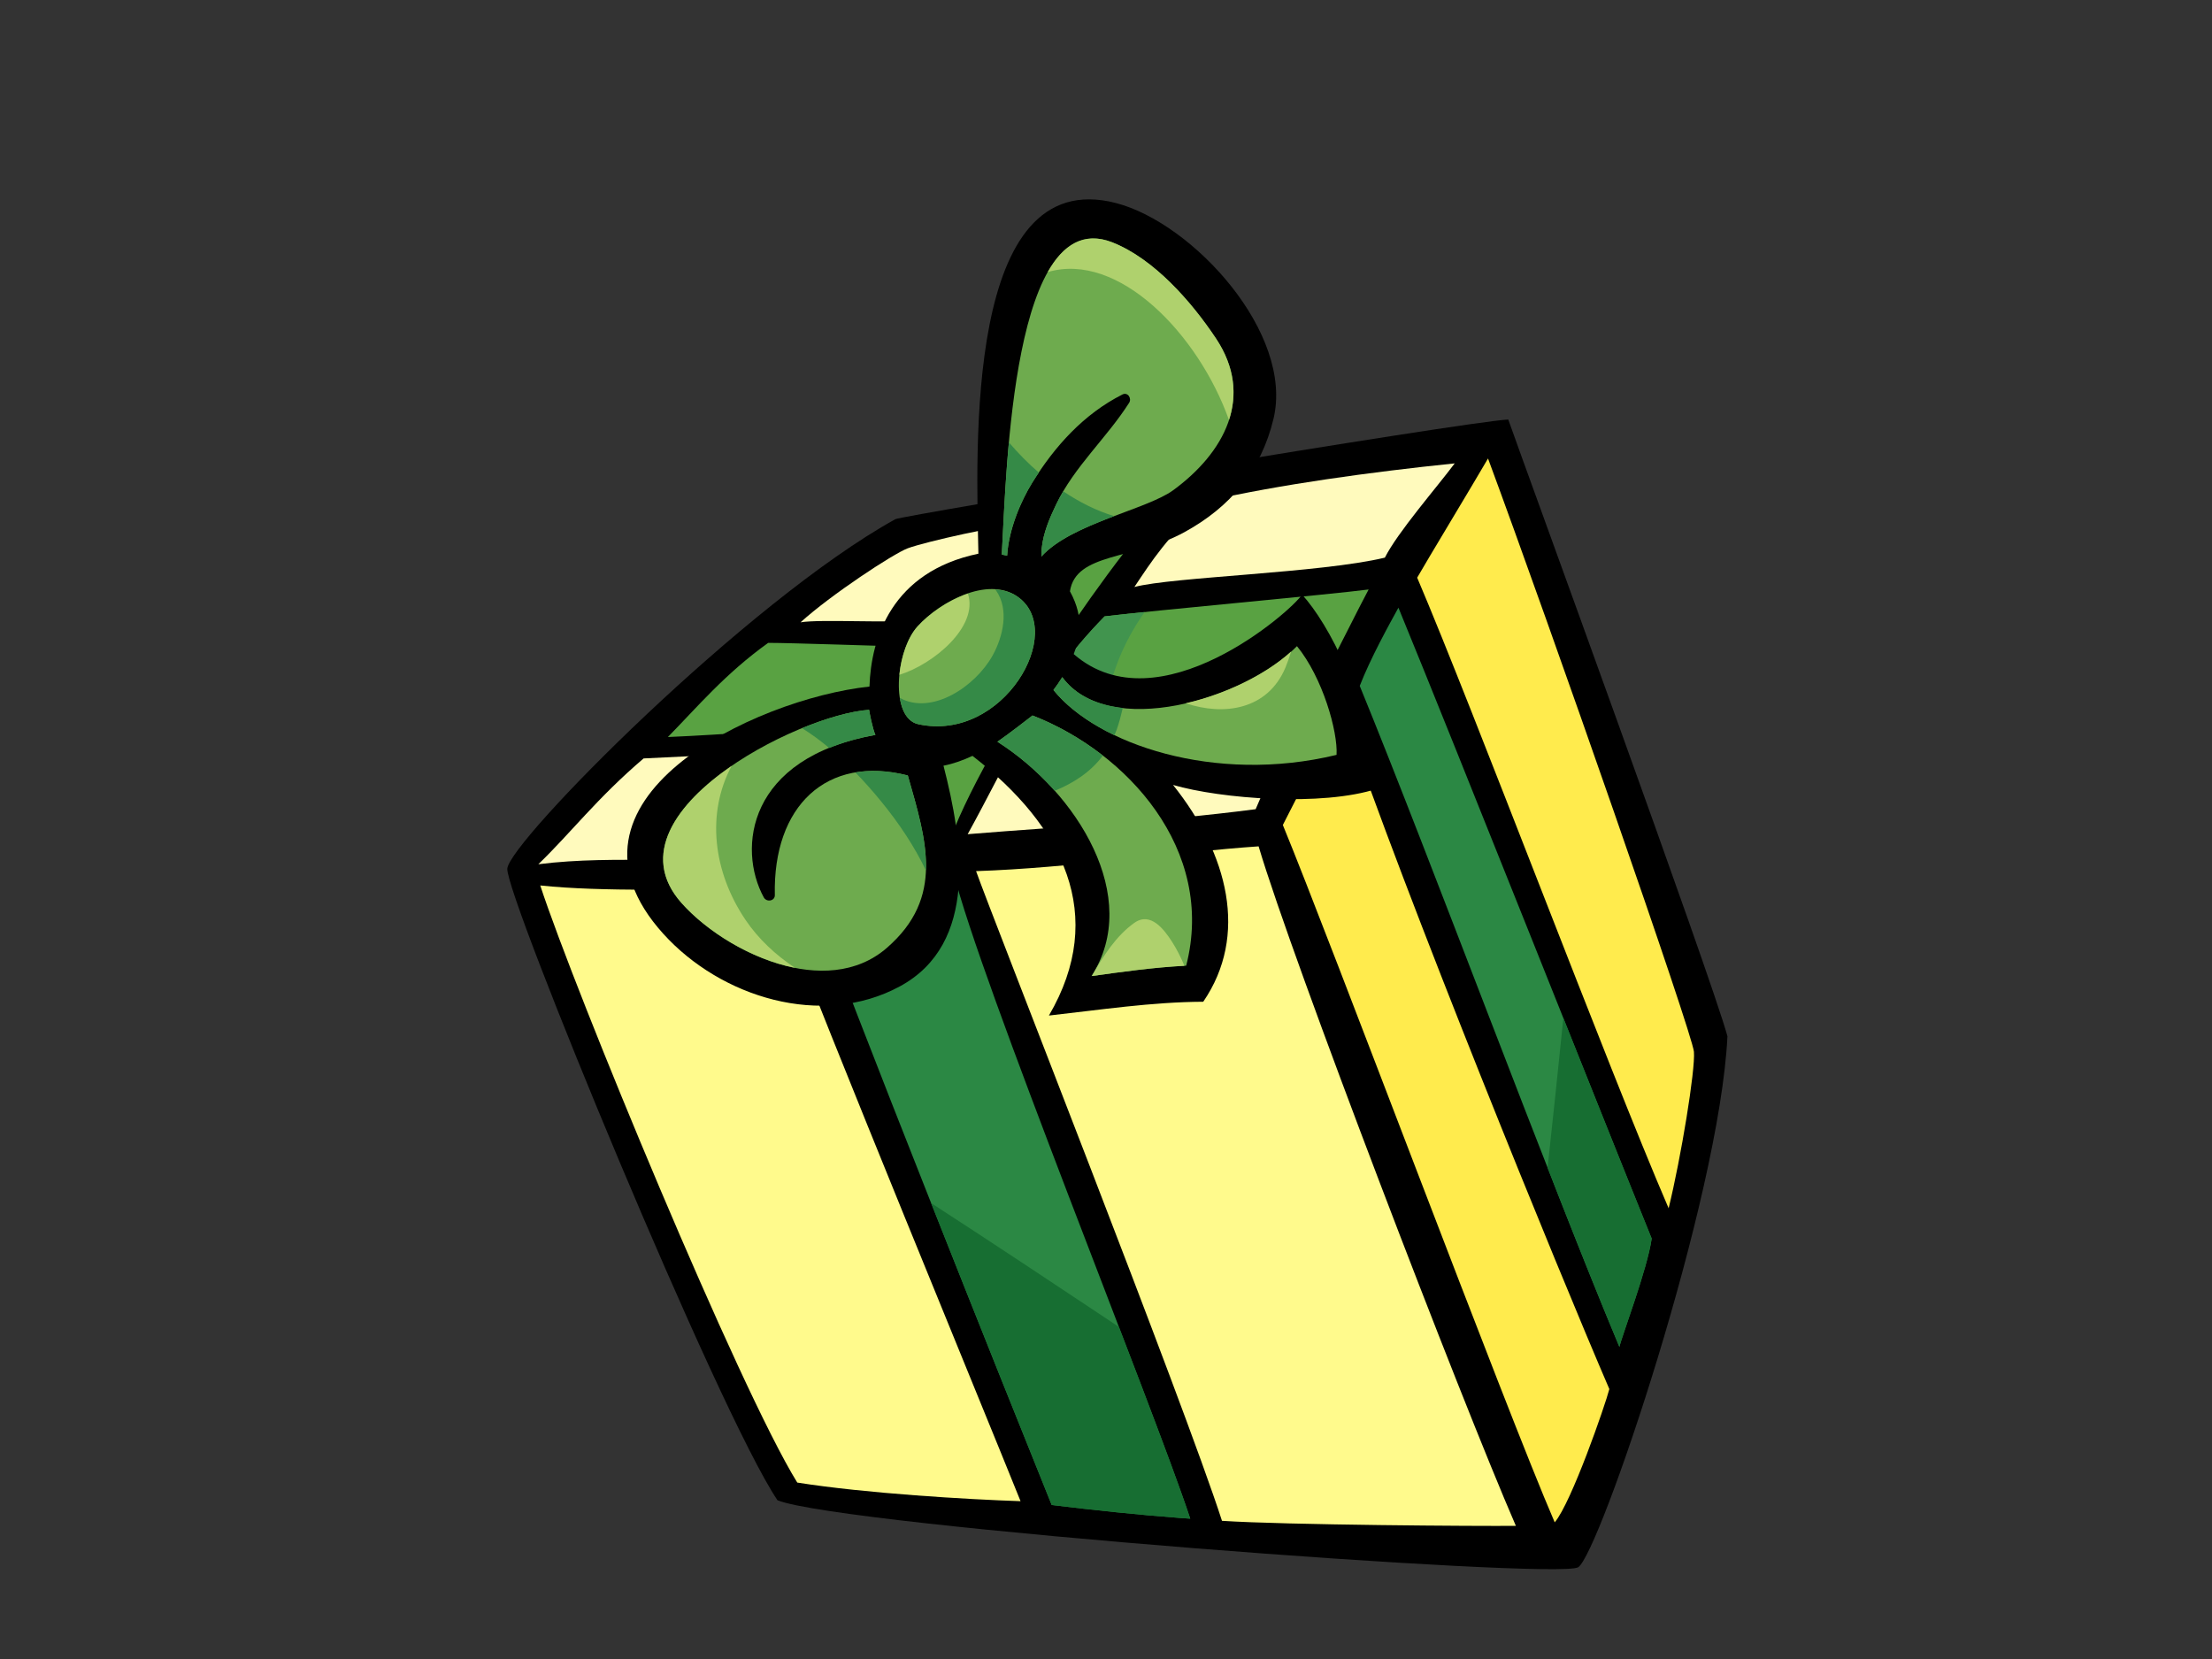 <?xml version="1.0" encoding="utf-8"?>
<!-- Generator: Adobe Illustrator 17.0.0, SVG Export Plug-In . SVG Version: 6.00 Build 0)  -->
<!DOCTYPE svg PUBLIC "-//W3C//DTD SVG 1.1//EN" "http://www.w3.org/Graphics/SVG/1.1/DTD/svg11.dtd">
<svg version="1.1" id="Layer_1" xmlns="http://www.w3.org/2000/svg" xmlns:xlink="http://www.w3.org/1999/xlink" x="0px" y="0px"
	 width="800px" height="600px" viewBox="0 0 800 600" enable-background="new 0 0 800 600" xml:space="preserve">
<rect x="0" y="0" width="800" height="600" fill="#333333" stroke="none"/>
<g>
	<g>
		<path d="M545.482,151.722c-16.506,0.889-219.423,34.794-221.645,36.035c-53.652,29.69-139.699,116.684-140.365,126.401
			c-0.666,9.713,76.211,196.457,97.715,228.434c23.359,9.316,281.999,28.83,289.567,24.236
			c7.559-4.588,51.113-133.068,54.001-192.054C618.885,353.137,550.369,165.706,545.482,151.722z"/>
		<path fill="#FFFABD" d="M436.441,181.233c26.382-5.981,58.832-10.471,89.679-13.647c-6.575,8.788-20.679,24.978-25.263,34.092
			c-23.138,5.58-76.91,6.956-90.592,10.621C416.5,202.963,422.123,194.047,436.441,181.233z"/>
		<path fill="#59A242" d="M374.785,255.727c2.3-3.891,4.64-7.774,7.162-11.561c5.251-7.892,11.248-14.781,17.538-21.246
			c17.76-2.157,81.581-7.9,95.502-9.728c-4.1,7.622-10.121,20.088-14.381,27.841C457.778,245.78,410.416,250.048,374.785,255.727z"
			/>
		<path fill="#41944E" d="M413.978,221.342c-6.052,0.626-11.113,1.161-14.492,1.578c-6.29,6.465-12.287,13.354-17.538,21.246
			c-2.522,3.787-4.862,7.671-7.162,11.561c8.139-1.293,16.887-2.519,25.803-3.692C402.714,241.073,407.458,230.618,413.978,221.342z
			"/>
		<path fill="#FFFABD" d="M474.959,249.96c-7.535,14.071-14.793,28.333-20.837,42.699c-36.305,4.704-67.557,6.044-104.148,9.038
			c7.052-12.79,13.508-25.858,20.6-38.609C399.144,261.422,435.949,254.981,474.959,249.96z"/>
		<path fill="#59A242" d="M423.789,180.277c-15.396,12.541-69.088,89.775-81.296,126.516c-8.17,0.813-44.039,2.213-53.716,3.573
			c28.731-56.726,73.126-105.417,97.509-122.538C400.461,185.707,410.218,182.872,423.789,180.277z"/>
		<path fill="#FFFABD" d="M328.288,198.303c6.314-2.36,33.766-8.535,43.024-9c-16.134,13.223-28.294,25.236-36.059,34.96
			c-12.635,1.234-38.352-0.42-45.72,0.806C300.486,215.115,323.108,200.238,328.288,198.303z"/>
		<path fill="#59A242" d="M277.824,232.502c7.94-0.012,42.833,1.202,49.076,1.317c-6.132,10.95-16.967,21.968-20.869,27.969
			c-18.268,1.951-43.651,3.866-64.488,4.767C252.077,255.83,262.19,243.706,277.824,232.502z"/>
		<path fill="#FFFABD" d="M232.77,274.296c19.775-1.019,47.013-2.157,66.986-2.589c-7.448,12.096-14.381,24.764-19.108,37.352
			c-28.809,4.184-57.23-0.127-85.952,3.506C206.388,301.312,215.939,288.629,232.77,274.296z"/>
		<path fill="#FFFA8C" d="M288.342,536.192c-21.155-34.176-80.494-177.825-92.955-215.954c22.519,2.375,52.859,1.229,84.54,1.689
			c21.186,55.461,74.545,184.642,89.172,220.998C349.99,542.291,313.153,540.126,288.342,536.192z"/>
		<path fill="#2B8844" d="M426.875,548.998c-15.547-1.17-31.046-2.819-46.514-4.691c-16.332-40.462-72.689-181.191-89.029-226.876
			c8.17-1.218,41.992-1.754,53.462-2.114c9.336,38.573,72.341,193.498,85.674,233.928
			C429.262,549.157,428.081,549.09,426.875,548.998z"/>
		<path fill="#FFFA8C" d="M441.946,550.029c-13.564-42.135-83.755-220.154-88.935-234.975c34.092-1.122,72.047-6.905,102.181-8.96
			c12.223,41.235,73.007,199.61,93.043,245.751C535.322,551.984,465.067,551.548,441.946,550.029z"/>
		<path fill="#FFEB4D" d="M562.283,550.577c-18.085-41.806-80.971-210.076-98.326-252.211c5.933-11.855,14.65-28.182,21.829-40.62
			c21.995,65.126,77.98,202.283,96.255,244.628C580.598,508.057,568.327,543.466,562.283,550.577z"/>
		<path fill="#2B8844" d="M585.675,487.124c-26.065-62.191-68.128-176.035-93.907-239.059c3.91-10.073,10.621-22.158,13.992-28.29
			c20.615,50.107,75.394,188.227,91.591,228.161C595.828,458.89,586.547,483.237,585.675,487.124z"/>
		<path fill="#176E32" d="M336.759,435.114c17.871,45.157,35.575,89.291,43.602,109.193c15.467,1.872,30.967,3.522,46.514,4.691
			c1.205,0.092,2.387,0.159,3.593,0.246c-4.419-13.374-14.262-39.291-25.803-69.354
			C382.091,464.887,359.524,449.852,336.759,435.114z"/>
		<path fill="#176E32" d="M565.4,368.191c-1.841,18.049-3.712,36.102-5.695,54.14c9.471,24.26,18.41,46.731,25.97,64.792
			c0.872-3.887,10.153-28.233,11.676-39.188C591.084,432.472,579.012,402.283,565.4,368.191z"/>
		<path fill="#FFEB4D" d="M612.635,380.386c0.547,6.576-4.687,38.368-9.153,56.603c-22.178-51.408-70.493-180.101-90.941-228.066
			c3.109-5.497,20.052-33.509,25.62-43.107C560.918,227.295,612.104,373.815,612.635,380.386z"/>
	</g>
	<g>
		<path d="M470.898,215.035c-3.545,5.763-51.867,48.247-82.572,21.532c1.872-5.152,4.236-12.537-1.365-22.709
			c2.134-14.044,23.011-11.335,41.35-21.365c16.633-9.09,27.746-22.269,32.252-40.961c7.48-30.939-29.064-70.834-56.897-78.083
			c-54.938-14.349-50.559,89.402-49.813,126.797c-31.411,6.572-38.812,30.543-39.399,48.052
			c-41.778,4.482-118.187,41.092-74.585,89.394c20.821,23.047,57.364,34.294,85.547,19.057
			c28.579-15.448,22.821-52.629,15.809-79.832c3.545-0.674,7.083-1.956,10.494-3.549c32.806,25.45,48.885,57.599,27.635,93.915
			c18.593-2.059,37.066-4.899,55.818-4.994c16.403-23.967,9.066-53.383-10.922-78.404c17.315,5.033,53.921,7.884,73.855,1.352
			C495.019,252.808,480.424,225.426,470.898,215.035z"/>
		<path fill="#6EAB4E" d="M320.753,342.805c-21.9,19.049-58.428,1.57-74.252-16.205c-28.445-31.935,41.722-68.113,67.826-69.885
			c0.071,0.721,1.253,6.912,2.277,9.07c-46.466,8.296-49.924,41.198-40.389,58.736c1.031,1.912,4.069,1.348,4.013-0.781
			c-0.722-32.2,18.696-50.793,48.1-43.277C335.014,303.954,341.733,324.553,320.753,342.805z"/>
		<path fill="#6EAB4E" d="M402.23,87.631c15.198,5.953,28.841,21.69,37.543,34.773c14.119,21.235,2.84,41.461-15.404,54.842
			c-9.662,7.099-36.947,12.049-47.735,24.038c0-0.971,0.008-1.955,0.111-2.947c0.579-5.623,2.832-10.906,5.251-15.943
			c6.552-13.668,18.307-24.038,26.39-36.746c0.992-1.591-0.531-3.938-2.427-2.986c-14,7.071-24.502,18.735-32.672,31.954
			c-4.116,6.66-8.487,16.912-9.042,26.351c-0.659-0.115-1.293-0.297-1.936-0.4C364.03,169.414,366.275,73.588,402.23,87.631z"/>
		<path fill="#6EAB4E" d="M332.103,261.914c-10.303-2.237-8.281-26.45-0.301-35.306c7.979-8.86,25.287-18.335,36.123-10.878
			C386.065,228.195,362.8,268.608,332.103,261.914z"/>
		<path fill="#6EAB4E" d="M429.001,349.253c-11.518,0.571-22.844,2.161-34.242,3.756c18.299-28.393-5.029-66.307-34.029-84.75
			c3.102-2.074,12.366-9.201,12.684-9.494C407.489,271.976,439.796,307.225,429.001,349.253z"/>
		<path fill="#6EAB4E" d="M380.997,249.552c1.15-1.495,2.197-3.054,3.188-4.648c16.649,22.626,65.828,8.19,84.881-11.212
			c9.329,11.406,14.81,30.927,14.317,39.319C439.202,283.707,396.686,269.025,380.997,249.552z"/>
		<path fill="#AFD16D" d="M269.654,332.727c-11.842-17.506-14.214-38.646-5.052-55.727c-19.878,13.651-33.561,32.252-18.101,49.599
			c9.074,10.192,24.954,20.246,40.985,23.419C280.45,345.323,274.294,339.588,269.654,332.727z"/>
		<path fill="#AFD16D" d="M444.476,151.901c2.991-9.158,2.142-19.2-4.704-29.496c-8.702-13.083-22.345-28.821-37.543-34.773
			c-10.272-4.002-17.768,0.944-23.304,10.767C404.53,90.824,433.451,120.922,444.476,151.901z"/>
		<path fill="#AFD16D" d="M350.053,214.683c-7.147,2.415-14.016,7.218-18.252,11.925c-3.506,3.899-5.869,10.772-6.52,17.435
			C337.473,240.331,354.011,226.629,350.053,214.683z"/>
		<path fill="#AFD16D" d="M423.924,340.671c-2.871-4.47-7.797-11.121-13.73-6.869c-6.576,4.708-11.16,11.922-15.301,19.188
			c11.129-1.551,22.217-3.101,33.473-3.697C427.073,346.224,425.614,343.308,423.924,340.671z"/>
		<path fill="#AFD16D" d="M464.885,241.461c0.793-1.923,1.475-3.878,2.078-5.846c-9.138,8.289-23.518,15.384-38.113,18.728
			C442.604,258.983,458.453,256.742,464.885,241.461z"/>
		<path fill="#358A47" d="M309.386,279.38c3.506,3.633,6.695,7.266,9.383,10.573c6.481,7.936,11.97,16.21,16.086,24.824
			c0.388-10.709-3.046-22.122-6.528-34.314C321.411,278.69,315.065,278.42,309.386,279.38z"/>
		<path fill="#358A47" d="M299.899,270.52c4.83-1.963,10.328-3.597,16.705-4.735c-1.023-2.158-2.205-8.349-2.277-9.07
			c-6.21,0.424-14.959,2.823-24.264,6.638C293.474,265.451,296.758,267.903,299.899,270.52z"/>
		<path fill="#358A47" d="M384.526,177.688c-0.904,1.53-1.753,3.093-2.53,4.708c-2.419,5.037-4.672,10.32-5.251,15.943
			c-0.103,0.992-0.111,1.975-0.111,2.947c5.79-6.429,16.309-10.827,26.319-14.626C396.574,184.739,390.372,181.621,384.526,177.688z
			"/>
		<path fill="#358A47" d="M375.706,170.922c-3.887-3.359-7.52-7.048-10.827-10.938c-1.483,16.197-2.054,31.276-2.57,40.584
			c0.642,0.103,1.277,0.285,1.936,0.4c0.555-9.439,4.925-19.691,9.042-26.351C374.063,173.368,374.888,172.143,375.706,170.922z"/>
		<path fill="#358A47" d="M367.924,215.73c-2.412-1.662-5.164-2.364-8.044-2.542c0.119,0.139,0.254,0.222,0.357,0.369
			c4.799,6.853,2.57,16.637-1.238,23.498c-6.258,11.271-22.003,21.742-33.568,15.345c0.786,4.898,2.896,8.702,6.671,9.515
			C362.8,268.608,386.065,228.195,367.924,215.73z"/>
		<path fill="#358A47" d="M398.867,273.284c-7.893-6.14-16.602-11.089-25.454-14.52c-0.318,0.293-9.582,7.421-12.684,9.494
			c7.496,4.775,14.603,10.871,20.719,17.74C388.317,283.176,394.409,279.237,398.867,273.284z"/>
		<path fill="#358A47" d="M403.928,263.719c0.88-2.542,1.555-5.101,2.142-7.678c-9.066-1.012-16.927-4.402-21.885-11.137
			c-0.991,1.594-2.038,3.152-3.188,4.648c4.949,6.144,12.572,11.803,22.051,16.344C403.349,265.178,403.666,264.468,403.928,263.719
			z"/>
	</g>
</g>
</svg>
